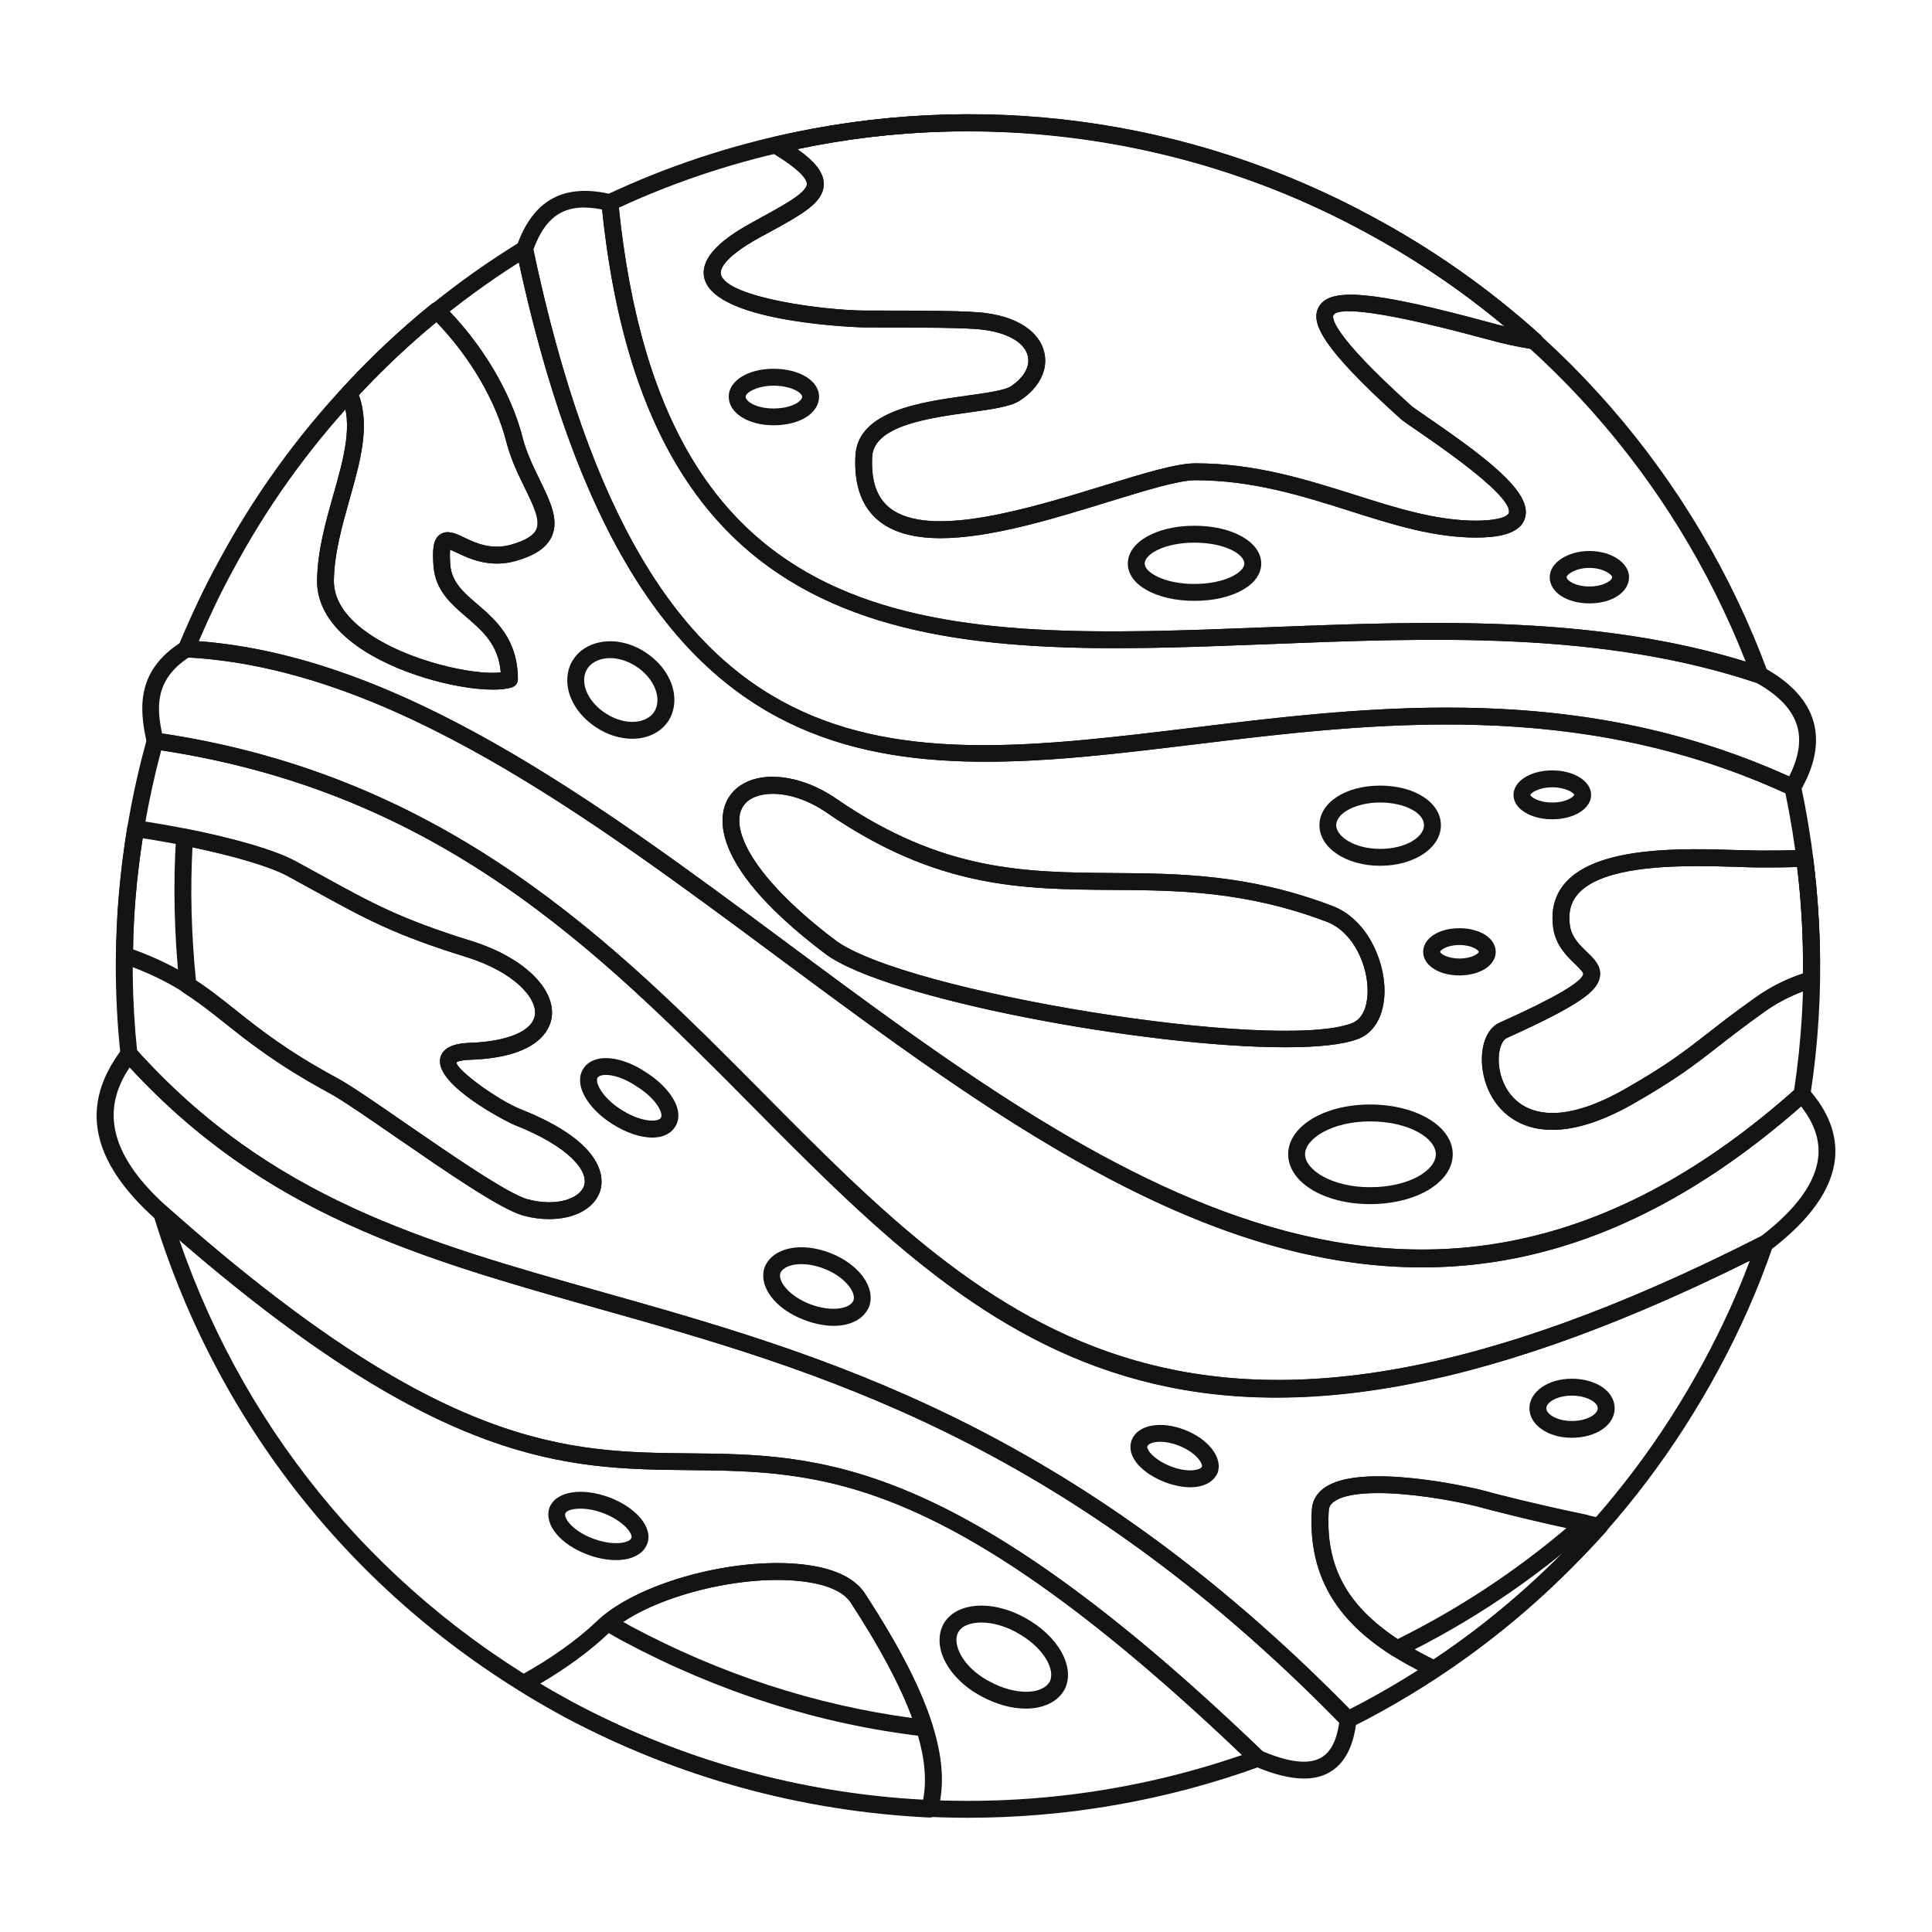 <svg width="16" height="16" viewBox="0 0 16 16" fill="none" xmlns="http://www.w3.org/2000/svg">
<g clip-path="url(#clip0_2_46)">
<path d="M8.017 15.054C6.862 15.054 5.712 14.773 4.675 14.219C3.025 13.329 1.817 11.855 1.273 10.069C1.264 10.039 1.276 10.007 1.302 9.99C1.329 9.973 1.363 9.976 1.386 9.996C3.658 12.016 4.701 12.026 5.71 12.036C6.792 12.046 7.912 12.057 10.465 14.512C10.482 14.529 10.49 14.553 10.485 14.577C10.48 14.6 10.463 14.62 10.44 14.628C9.656 14.913 8.835 15.054 8.017 15.054ZM1.485 10.269C2.05 11.911 3.199 13.264 4.741 14.096C6.445 15.006 8.46 15.164 10.286 14.534C7.832 12.196 6.8 12.186 5.709 12.175C4.703 12.165 3.664 12.155 1.485 10.269ZM11.164 14.311C11.146 14.311 11.128 14.304 11.114 14.29C8.804 11.922 6.756 11.344 4.948 10.835C3.449 10.411 2.153 10.046 1.015 8.775C1.006 8.764 0.999 8.75 0.998 8.735C0.905 7.858 0.979 6.977 1.217 6.117C1.226 6.083 1.258 6.061 1.294 6.067C3.703 6.414 5.095 7.818 6.323 9.056C8.228 10.977 9.874 12.637 14.584 10.238C14.61 10.225 14.64 10.229 14.662 10.247C14.683 10.266 14.691 10.296 14.682 10.323C14.559 10.678 14.411 11.013 14.23 11.347C13.536 12.632 12.487 13.654 11.196 14.303C11.186 14.308 11.175 14.311 11.164 14.311ZM1.135 8.698C2.242 9.926 3.514 10.285 4.986 10.7C6.801 11.212 8.857 11.792 11.178 14.155C12.423 13.518 13.435 12.525 14.107 11.28C14.256 11.005 14.383 10.729 14.491 10.441C9.809 12.77 8.146 11.094 6.224 9.154C4.963 7.883 3.66 6.568 1.335 6.214C1.117 7.031 1.049 7.866 1.135 8.698ZM11.776 10.496C9.902 10.496 8.152 9.196 6.439 7.925C4.851 6.746 3.21 5.528 1.539 5.444C1.516 5.443 1.496 5.43 1.483 5.411C1.471 5.392 1.469 5.368 1.478 5.347C1.598 5.063 1.698 4.853 1.803 4.663C2.386 3.571 3.253 2.65 4.308 2.003C4.327 1.991 4.351 1.989 4.372 1.998C4.393 2.007 4.408 2.026 4.413 2.048C5.368 6.574 7.353 6.332 9.867 6.028C11.385 5.843 13.107 5.634 14.876 6.457C14.896 6.466 14.91 6.484 14.915 6.506C15.097 7.365 15.123 8.229 14.992 9.074C14.99 9.09 14.982 9.105 14.97 9.115C13.859 10.108 12.799 10.496 11.776 10.496ZM1.646 5.31C3.324 5.438 4.949 6.645 6.522 7.813C9.121 9.742 11.807 11.737 14.858 9.028C14.98 8.219 14.956 7.392 14.786 6.569C13.063 5.781 11.375 5.985 9.884 6.166C7.419 6.465 5.288 6.724 4.297 2.174C3.301 2.806 2.482 3.687 1.926 4.729C1.835 4.895 1.747 5.077 1.646 5.31ZM14.574 5.66C14.567 5.66 14.559 5.659 14.552 5.657C13.269 5.226 11.858 5.281 10.493 5.335C7.853 5.438 5.359 5.537 4.981 1.684C4.978 1.655 4.994 1.627 5.021 1.614C7.031 0.668 9.4 0.734 11.358 1.791C12.875 2.604 14.04 3.944 14.64 5.566C14.649 5.592 14.643 5.62 14.624 5.639C14.611 5.653 14.593 5.66 14.574 5.66ZM11.877 5.159C12.754 5.159 13.627 5.224 14.457 5.479C13.856 3.95 12.736 2.688 11.292 1.914C11.292 1.914 11.292 1.914 11.292 1.914C9.387 0.886 7.085 0.814 5.125 1.72C5.505 5.391 7.815 5.299 10.488 5.195C10.948 5.177 11.413 5.159 11.877 5.159Z" fill="#131414"/>
<path d="M7.698 15.052C7.697 15.052 7.696 15.052 7.695 15.052C6.632 15 5.616 14.72 4.675 14.219C4.556 14.153 4.423 14.079 4.3 13.999C4.279 13.986 4.267 13.963 4.268 13.938C4.269 13.914 4.282 13.891 4.304 13.879C4.558 13.739 4.778 13.583 4.939 13.429C5.271 13.112 6.07 12.891 6.65 12.956C6.9 12.984 7.078 13.067 7.163 13.196C7.704 14.033 7.884 14.572 7.766 15C7.757 15.031 7.73 15.052 7.698 15.052ZM4.474 13.943C4.564 13.998 4.657 14.049 4.742 14.096C5.646 14.578 6.622 14.851 7.644 14.909C7.719 14.533 7.532 14.024 7.046 13.273C6.985 13.18 6.842 13.118 6.634 13.095C6.099 13.035 5.337 13.242 5.036 13.53C4.888 13.671 4.696 13.812 4.474 13.943ZM11.877 13.892C11.867 13.892 11.856 13.889 11.846 13.885C11.334 13.635 10.817 13.276 10.864 12.504C10.868 12.432 10.902 12.37 10.963 12.325C11.264 12.101 12.21 12.326 12.25 12.335C12.432 12.385 12.802 12.481 13.26 12.572C13.285 12.577 13.305 12.595 13.313 12.619C13.321 12.643 13.315 12.669 13.298 12.688C12.87 13.159 12.405 13.56 11.915 13.88C11.903 13.888 11.89 13.892 11.877 13.892ZM11.41 12.365C11.251 12.365 11.116 12.385 11.046 12.437C11.018 12.458 11.005 12.481 11.004 12.512C10.963 13.184 11.392 13.503 11.872 13.742C12.308 13.453 12.724 13.098 13.111 12.685C12.705 12.6 12.38 12.516 12.215 12.471C11.996 12.418 11.67 12.365 11.41 12.365ZM4.548 10.096C4.48 10.096 4.408 10.087 4.334 10.067C4.147 10.016 3.688 9.699 3.283 9.42C3.054 9.262 2.839 9.113 2.732 9.055C2.298 8.82 2.064 8.633 1.857 8.468C1.618 8.276 1.429 8.125 1.009 7.976C0.981 7.967 0.963 7.94 0.963 7.91C0.963 7.583 0.993 7.237 1.054 6.851C1.06 6.814 1.096 6.788 1.133 6.793C1.692 6.875 2.218 7.01 2.442 7.129L2.673 7.255C3.09 7.485 3.32 7.611 3.911 7.795C4.331 7.927 4.601 8.186 4.569 8.424C4.555 8.525 4.461 8.759 3.886 8.777C3.798 8.781 3.78 8.798 3.779 8.798C3.785 8.867 4.133 9.116 4.314 9.187C5.035 9.473 4.998 9.777 4.97 9.864C4.922 10.01 4.755 10.096 4.548 10.096ZM1.103 7.862C1.513 8.013 1.713 8.174 1.945 8.359C2.147 8.52 2.375 8.703 2.799 8.932C2.912 8.994 3.121 9.138 3.362 9.305C3.738 9.564 4.207 9.888 4.37 9.932C4.614 9.997 4.803 9.924 4.837 9.82C4.877 9.699 4.715 9.496 4.263 9.317C4.198 9.291 3.608 8.989 3.645 8.769C3.658 8.688 3.738 8.643 3.88 8.637C4.202 8.627 4.412 8.539 4.43 8.405C4.449 8.266 4.259 8.051 3.869 7.928C3.265 7.741 3.031 7.612 2.606 7.378L2.376 7.252C2.177 7.147 1.692 7.021 1.182 6.942C1.131 7.274 1.105 7.576 1.103 7.862ZM12.855 9.357C12.712 9.357 12.606 9.317 12.53 9.268C12.333 9.142 12.26 8.908 12.274 8.731C12.284 8.6 12.338 8.504 12.422 8.468C12.868 8.268 13.1 8.133 13.112 8.067C13.114 8.052 13.073 8.012 13.043 7.983C12.976 7.918 12.883 7.829 12.863 7.683C12.842 7.534 12.877 7.407 12.967 7.307C13.241 7.002 13.959 7.026 14.389 7.04C14.463 7.042 14.529 7.043 14.578 7.044C14.694 7.044 14.817 7.044 14.941 7.037C14.981 7.037 15.009 7.062 15.014 7.098C15.058 7.445 15.077 7.787 15.07 8.115C15.07 8.145 15.05 8.171 15.021 8.18C14.875 8.224 14.744 8.287 14.621 8.373C14.454 8.492 14.337 8.583 14.233 8.664C14.037 8.817 13.882 8.938 13.519 9.145C13.239 9.303 13.022 9.357 12.855 9.357ZM14.057 7.173C13.688 7.173 13.245 7.207 13.071 7.4C13.009 7.469 12.986 7.555 13.001 7.663C13.015 7.761 13.079 7.823 13.14 7.882C13.202 7.941 13.265 8.002 13.249 8.091C13.23 8.203 13.101 8.316 12.479 8.596C12.45 8.608 12.42 8.658 12.413 8.742C12.402 8.877 12.457 9.056 12.605 9.15C12.738 9.235 12.992 9.282 13.45 9.023C13.804 8.822 13.955 8.703 14.147 8.554C14.253 8.471 14.371 8.379 14.541 8.259C14.662 8.173 14.791 8.109 14.931 8.062C14.935 7.776 14.919 7.48 14.883 7.18C14.778 7.184 14.674 7.184 14.574 7.184C14.523 7.184 14.459 7.182 14.384 7.179C14.291 7.176 14.178 7.173 14.057 7.173ZM10.646 8.673C9.495 8.674 7.327 8.271 6.832 7.897C5.793 7.111 5.967 6.696 6.046 6.588C6.202 6.371 6.59 6.383 6.928 6.616C7.805 7.219 8.488 7.224 9.211 7.23C9.766 7.234 10.339 7.238 11.035 7.503C11.317 7.61 11.468 7.948 11.466 8.211C11.464 8.408 11.382 8.555 11.244 8.605C11.119 8.652 10.909 8.673 10.646 8.673ZM6.4 6.574C6.29 6.574 6.203 6.608 6.159 6.67C6.033 6.844 6.218 7.257 6.916 7.785C7.488 8.217 10.567 8.714 11.195 8.474C11.312 8.431 11.326 8.275 11.326 8.21C11.328 7.994 11.209 7.718 10.986 7.633C10.312 7.378 9.752 7.373 9.21 7.37C8.465 7.364 7.761 7.359 6.848 6.731H6.848C6.69 6.622 6.529 6.574 6.4 6.574ZM4.082 5.711C3.788 5.711 3.273 5.581 2.946 5.342C2.734 5.188 2.623 5.003 2.626 4.807C2.629 4.564 2.696 4.326 2.761 4.097C2.847 3.794 2.928 3.508 2.827 3.285C2.816 3.26 2.821 3.23 2.84 3.21C3.066 2.962 3.313 2.729 3.574 2.518C3.601 2.495 3.641 2.497 3.667 2.522C3.984 2.833 4.232 3.245 4.328 3.624C4.36 3.749 4.418 3.869 4.47 3.974C4.556 4.151 4.631 4.304 4.57 4.441C4.528 4.534 4.434 4.599 4.273 4.645C4.056 4.707 3.885 4.626 3.783 4.577C3.766 4.569 3.744 4.559 3.728 4.552C3.726 4.572 3.724 4.609 3.729 4.677C3.74 4.821 3.839 4.906 3.953 5.004C4.103 5.133 4.289 5.293 4.289 5.626C4.289 5.656 4.269 5.682 4.241 5.692C4.202 5.705 4.147 5.711 4.082 5.711ZM2.972 3.272C3.066 3.53 2.983 3.824 2.895 4.135C2.833 4.356 2.768 4.584 2.765 4.809C2.764 4.959 2.852 5.101 3.029 5.23C3.369 5.477 3.928 5.594 4.147 5.569C4.129 5.34 3.999 5.228 3.862 5.11C3.735 5.001 3.605 4.889 3.59 4.687C3.58 4.553 3.586 4.466 3.645 4.426C3.704 4.386 3.772 4.417 3.843 4.451C3.938 4.496 4.068 4.558 4.235 4.51C4.35 4.477 4.419 4.435 4.442 4.384C4.477 4.307 4.415 4.181 4.344 4.036C4.289 3.924 4.228 3.797 4.193 3.658C4.107 3.321 3.892 2.954 3.613 2.666C3.387 2.853 3.172 3.057 2.972 3.272ZM7.79 4.457C7.588 4.457 7.413 4.418 7.286 4.32C7.14 4.206 7.072 4.024 7.084 3.778C7.1 3.403 7.626 3.33 8.011 3.276C8.164 3.255 8.322 3.233 8.372 3.199C8.48 3.127 8.532 3.034 8.512 2.949C8.487 2.84 8.352 2.759 8.151 2.732C8.028 2.712 7.591 2.712 7.167 2.712C7.155 2.712 5.93 2.682 5.834 2.307C5.797 2.159 5.927 2.006 6.233 1.84L6.293 1.807C6.501 1.693 6.68 1.595 6.682 1.524C6.683 1.486 6.633 1.41 6.39 1.262C6.366 1.248 6.353 1.22 6.358 1.192C6.362 1.164 6.383 1.141 6.411 1.134C8.091 0.738 9.848 0.972 11.358 1.791C11.858 2.058 12.328 2.388 12.755 2.772C12.778 2.792 12.785 2.826 12.771 2.854C12.758 2.882 12.728 2.897 12.697 2.893C12.566 2.872 12.438 2.844 12.306 2.807C11.268 2.526 11.07 2.563 11.043 2.609C11.033 2.629 11.015 2.754 11.686 3.359C11.705 3.376 11.767 3.418 11.838 3.467C12.384 3.841 12.688 4.096 12.629 4.291C12.585 4.433 12.379 4.451 12.227 4.452C11.873 4.452 11.535 4.345 11.177 4.231C10.782 4.106 10.373 3.977 9.899 3.977C9.762 3.977 9.495 4.059 9.186 4.154C8.732 4.294 8.205 4.457 7.79 4.457ZM6.604 1.235C6.759 1.346 6.824 1.435 6.822 1.528C6.818 1.679 6.646 1.773 6.36 1.93L6.3 1.962C5.966 2.144 5.963 2.246 5.97 2.273C6.019 2.467 6.842 2.572 7.167 2.572C7.616 2.572 8.04 2.572 8.171 2.594C8.43 2.628 8.609 2.749 8.648 2.918C8.682 3.061 8.608 3.21 8.45 3.315C8.374 3.367 8.222 3.388 8.03 3.415C7.694 3.461 7.235 3.525 7.223 3.784C7.213 3.985 7.262 4.124 7.372 4.209C7.702 4.465 8.535 4.208 9.144 4.021C9.465 3.922 9.741 3.837 9.9 3.837C10.394 3.837 10.814 3.97 11.22 4.098C11.567 4.208 11.895 4.312 12.226 4.312C12.474 4.31 12.494 4.253 12.495 4.25C12.522 4.16 12.275 3.936 11.759 3.582C11.675 3.524 11.618 3.486 11.593 3.463C10.94 2.874 10.852 2.669 10.921 2.543C11.012 2.376 11.37 2.409 12.342 2.672C12.383 2.684 12.423 2.694 12.463 2.703C12.098 2.4 11.706 2.135 11.292 1.914C11.292 1.914 11.292 1.914 11.292 1.914C9.86 1.137 8.202 0.898 6.604 1.235Z" fill="#131414"/>
<path d="M7.657 14.381C7.654 14.381 7.651 14.381 7.649 14.38C6.788 14.28 5.95 14.014 5.157 13.59L5.117 13.568C5.077 13.545 5.034 13.522 4.996 13.494C4.978 13.482 4.967 13.462 4.967 13.44C4.966 13.418 4.975 13.398 4.992 13.384C5.361 13.077 6.161 12.88 6.707 12.964C6.931 12.998 7.085 13.076 7.163 13.197C7.446 13.628 7.629 13.985 7.723 14.29C7.73 14.313 7.725 14.337 7.71 14.355C7.697 14.371 7.677 14.381 7.657 14.381ZM5.161 13.432C5.169 13.437 5.177 13.441 5.185 13.445L5.225 13.468C5.966 13.864 6.75 14.12 7.555 14.228C7.457 13.959 7.286 13.639 7.046 13.273C6.991 13.188 6.867 13.129 6.686 13.102C6.22 13.03 5.527 13.186 5.161 13.432ZM11.569 13.724C11.556 13.724 11.543 13.72 11.531 13.713C11.199 13.497 10.823 13.165 10.864 12.504C10.868 12.432 10.902 12.37 10.963 12.325C11.264 12.101 12.21 12.326 12.25 12.335C12.403 12.376 12.722 12.457 13.142 12.545C13.168 12.55 13.188 12.569 13.195 12.595C13.202 12.621 13.194 12.648 13.174 12.665C12.696 13.087 12.167 13.441 11.6 13.717C11.591 13.722 11.58 13.724 11.569 13.724ZM11.41 12.365C11.251 12.365 11.116 12.385 11.046 12.437C11.018 12.458 11.005 12.481 11.004 12.512C10.975 12.966 11.146 13.286 11.575 13.574C12.075 13.326 12.546 13.017 12.976 12.652C12.62 12.576 12.352 12.507 12.215 12.471C11.996 12.418 11.67 12.365 11.41 12.365ZM4.548 10.096C4.48 10.096 4.408 10.087 4.334 10.067C4.147 10.016 3.688 9.699 3.283 9.42C3.054 9.262 2.839 9.113 2.732 9.055C2.3 8.821 2.065 8.635 1.858 8.47C1.741 8.378 1.64 8.298 1.519 8.221C1.501 8.21 1.489 8.19 1.487 8.169C1.442 7.734 1.433 7.316 1.459 6.927C1.46 6.907 1.47 6.889 1.486 6.877C1.502 6.864 1.523 6.86 1.543 6.864C1.842 6.924 2.24 7.02 2.442 7.129L2.673 7.255C3.09 7.485 3.32 7.611 3.911 7.795C4.331 7.927 4.601 8.186 4.569 8.424C4.555 8.525 4.461 8.759 3.886 8.777C3.798 8.781 3.78 8.798 3.78 8.798C3.785 8.867 4.133 9.116 4.314 9.187C5.035 9.473 4.998 9.777 4.97 9.864C4.922 10.01 4.755 10.096 4.548 10.096ZM1.623 8.122C1.738 8.197 1.839 8.277 1.945 8.361C2.147 8.522 2.377 8.704 2.799 8.932C2.912 8.994 3.121 9.138 3.362 9.305C3.738 9.564 4.207 9.888 4.37 9.932C4.614 9.997 4.803 9.924 4.837 9.82C4.877 9.699 4.715 9.496 4.263 9.317C4.198 9.292 3.608 8.989 3.645 8.769C3.658 8.688 3.738 8.643 3.88 8.637C4.202 8.627 4.412 8.539 4.43 8.405C4.449 8.266 4.259 8.051 3.869 7.928C3.265 7.741 3.031 7.612 2.606 7.378L2.376 7.252C2.24 7.178 1.963 7.096 1.594 7.017C1.575 7.365 1.584 7.736 1.623 8.122ZM12.855 9.357C12.712 9.357 12.606 9.317 12.53 9.268C12.333 9.142 12.26 8.908 12.274 8.731C12.284 8.6 12.338 8.504 12.422 8.468C12.868 8.268 13.1 8.133 13.112 8.067C13.114 8.052 13.073 8.012 13.043 7.983C12.976 7.918 12.883 7.829 12.863 7.683C12.842 7.534 12.877 7.407 12.967 7.307C13.241 7.002 13.959 7.026 14.389 7.04C14.463 7.042 14.529 7.043 14.578 7.044C14.694 7.044 14.817 7.044 14.941 7.037C14.981 7.037 15.009 7.062 15.014 7.098C15.058 7.445 15.077 7.787 15.07 8.115C15.07 8.145 15.05 8.171 15.021 8.18C14.875 8.224 14.744 8.287 14.621 8.373C14.454 8.492 14.337 8.583 14.233 8.664C14.037 8.817 13.882 8.938 13.519 9.145C13.239 9.303 13.022 9.357 12.855 9.357ZM14.057 7.173C13.688 7.173 13.245 7.207 13.071 7.4C13.009 7.469 12.986 7.555 13.001 7.663C13.015 7.761 13.079 7.823 13.14 7.882C13.202 7.941 13.265 8.002 13.249 8.091C13.23 8.203 13.101 8.316 12.479 8.596C12.45 8.608 12.42 8.658 12.413 8.742C12.402 8.877 12.457 9.056 12.605 9.15C12.738 9.235 12.992 9.282 13.45 9.023C13.804 8.822 13.956 8.703 14.147 8.554C14.253 8.471 14.371 8.379 14.541 8.259C14.662 8.173 14.791 8.109 14.931 8.062C14.935 7.776 14.919 7.48 14.883 7.18C14.778 7.184 14.674 7.184 14.574 7.184C14.523 7.184 14.459 7.182 14.384 7.179C14.291 7.176 14.178 7.173 14.057 7.173ZM10.646 8.673C9.495 8.674 7.327 8.271 6.832 7.897C5.793 7.111 5.967 6.696 6.046 6.588C6.202 6.371 6.59 6.383 6.928 6.616C7.805 7.219 8.488 7.224 9.211 7.23C9.766 7.234 10.339 7.238 11.035 7.503C11.317 7.61 11.468 7.948 11.466 8.211C11.464 8.408 11.382 8.555 11.244 8.605C11.119 8.652 10.909 8.673 10.646 8.673ZM6.4 6.574C6.29 6.574 6.203 6.608 6.159 6.67C6.033 6.844 6.218 7.257 6.916 7.785C7.488 8.217 10.567 8.714 11.195 8.474C11.312 8.431 11.326 8.275 11.326 8.21C11.328 7.994 11.209 7.718 10.986 7.633C10.312 7.378 9.752 7.373 9.21 7.37C8.465 7.364 7.761 7.359 6.848 6.731H6.848C6.69 6.622 6.529 6.574 6.4 6.574ZM4.082 5.711C3.788 5.711 3.273 5.581 2.946 5.342C2.734 5.188 2.623 5.003 2.626 4.807C2.629 4.564 2.696 4.326 2.761 4.097C2.847 3.794 2.928 3.508 2.827 3.285C2.816 3.26 2.821 3.23 2.84 3.21C3.066 2.962 3.313 2.729 3.574 2.518C3.601 2.495 3.641 2.497 3.667 2.522C3.984 2.833 4.232 3.245 4.328 3.624C4.36 3.749 4.418 3.869 4.47 3.974C4.556 4.151 4.631 4.304 4.57 4.441C4.528 4.534 4.434 4.599 4.273 4.645C4.056 4.707 3.885 4.626 3.783 4.577C3.766 4.569 3.744 4.559 3.728 4.552C3.726 4.572 3.724 4.609 3.729 4.677C3.74 4.821 3.839 4.906 3.953 5.004C4.103 5.133 4.289 5.293 4.289 5.626C4.289 5.656 4.269 5.682 4.241 5.692C4.202 5.705 4.147 5.711 4.082 5.711ZM2.972 3.272C3.066 3.53 2.983 3.824 2.895 4.135C2.833 4.356 2.768 4.584 2.765 4.809C2.764 4.959 2.852 5.101 3.029 5.23C3.369 5.477 3.928 5.594 4.147 5.569C4.129 5.34 3.999 5.228 3.862 5.11C3.735 5.001 3.605 4.889 3.59 4.687C3.58 4.553 3.586 4.466 3.645 4.426C3.704 4.386 3.772 4.417 3.843 4.451C3.938 4.496 4.068 4.558 4.235 4.51C4.35 4.477 4.419 4.435 4.442 4.384C4.477 4.307 4.415 4.181 4.344 4.036C4.289 3.924 4.228 3.797 4.193 3.658C4.107 3.321 3.892 2.954 3.613 2.666C3.387 2.853 3.172 3.057 2.972 3.272ZM7.79 4.457C7.588 4.457 7.413 4.418 7.286 4.32C7.14 4.206 7.072 4.024 7.084 3.778C7.1 3.402 7.626 3.33 8.011 3.276C8.164 3.255 8.322 3.233 8.372 3.199C8.48 3.127 8.532 3.034 8.512 2.949C8.487 2.84 8.352 2.759 8.151 2.732C8.028 2.712 7.591 2.712 7.167 2.712C7.155 2.712 5.93 2.682 5.834 2.307C5.797 2.159 5.927 2.006 6.233 1.84L6.293 1.807C6.501 1.693 6.68 1.595 6.682 1.524C6.683 1.486 6.633 1.41 6.39 1.262C6.366 1.248 6.353 1.22 6.358 1.192C6.362 1.164 6.383 1.141 6.411 1.134C8.091 0.738 9.848 0.972 11.358 1.791C11.858 2.058 12.328 2.388 12.755 2.772C12.778 2.792 12.785 2.826 12.771 2.854C12.758 2.882 12.728 2.897 12.697 2.893C12.566 2.872 12.438 2.844 12.306 2.807C11.268 2.526 11.07 2.563 11.043 2.609C11.033 2.629 11.015 2.754 11.686 3.359C11.705 3.376 11.767 3.418 11.838 3.467C12.384 3.841 12.688 4.096 12.629 4.291C12.585 4.433 12.379 4.451 12.227 4.452C11.873 4.452 11.535 4.345 11.177 4.231C10.782 4.106 10.373 3.977 9.899 3.977C9.762 3.977 9.495 4.059 9.186 4.154C8.732 4.294 8.205 4.457 7.79 4.457ZM6.604 1.235C6.759 1.346 6.824 1.435 6.822 1.528C6.818 1.679 6.646 1.773 6.36 1.93L6.3 1.962C5.966 2.144 5.963 2.246 5.97 2.273C6.019 2.467 6.842 2.572 7.167 2.572C7.616 2.572 8.04 2.572 8.171 2.594C8.43 2.628 8.609 2.749 8.648 2.918C8.682 3.061 8.608 3.21 8.45 3.315C8.374 3.367 8.222 3.388 8.03 3.415C7.694 3.461 7.235 3.525 7.223 3.784C7.213 3.985 7.262 4.124 7.372 4.209C7.702 4.465 8.535 4.208 9.144 4.021C9.465 3.922 9.741 3.837 9.9 3.837C10.394 3.837 10.814 3.97 11.22 4.098C11.567 4.208 11.895 4.312 12.226 4.312C12.474 4.31 12.494 4.253 12.495 4.25C12.522 4.16 12.275 3.936 11.759 3.582C11.674 3.524 11.618 3.486 11.593 3.463C10.94 2.874 10.852 2.669 10.921 2.543C11.012 2.376 11.37 2.409 12.342 2.672C12.383 2.684 12.423 2.694 12.463 2.703C12.098 2.4 11.706 2.135 11.292 1.914C11.292 1.914 11.292 1.914 11.292 1.914C9.86 1.137 8.202 0.898 6.604 1.235Z" fill="#131414"/>
<path d="M10.798 14.729C10.684 14.729 10.548 14.695 10.389 14.627C10.381 14.623 10.374 14.618 10.368 14.613C7.855 12.196 6.812 12.186 5.709 12.175C4.674 12.165 3.604 12.155 1.293 10.101C0.748 9.615 0.656 9.152 1.012 8.686C1.025 8.669 1.044 8.659 1.065 8.658C1.09 8.659 1.106 8.666 1.119 8.681C2.23 9.922 3.507 10.283 4.986 10.7C6.81 11.215 8.878 11.798 11.214 14.192C11.229 14.207 11.236 14.228 11.234 14.248C11.211 14.46 11.137 14.604 11.013 14.676C10.952 14.712 10.881 14.729 10.798 14.729ZM10.456 14.503C10.678 14.597 10.841 14.615 10.943 14.555C11.021 14.51 11.07 14.412 11.091 14.266C8.79 11.918 6.749 11.342 4.948 10.835C3.474 10.419 2.198 10.058 1.074 8.839C0.904 9.094 0.801 9.475 1.386 9.996C3.658 12.016 4.701 12.026 5.71 12.036C6.791 12.046 7.909 12.057 10.456 14.503ZM10.57 11.573C8.622 11.573 7.478 10.42 6.224 9.154C4.952 7.872 3.637 6.546 1.274 6.205C1.246 6.201 1.222 6.179 1.216 6.151C1.148 5.855 1.135 5.549 1.505 5.315C1.517 5.307 1.532 5.304 1.546 5.304C3.26 5.39 4.918 6.622 6.522 7.812C9.126 9.746 11.818 11.745 14.877 9.011C14.891 8.999 14.909 8.993 14.927 8.993C14.946 8.995 14.963 9.003 14.976 9.017C15.142 9.203 15.216 9.398 15.197 9.594C15.172 9.847 14.991 10.103 14.658 10.356C12.952 11.225 11.64 11.573 10.57 11.573ZM1.342 6.074C3.722 6.432 5.103 7.826 6.323 9.056C8.228 10.977 9.874 12.637 14.584 10.238C14.874 10.016 15.037 9.793 15.058 9.581C15.072 9.44 15.025 9.303 14.916 9.163C11.795 11.901 9.073 9.88 6.439 7.925C4.859 6.751 3.225 5.539 1.562 5.445C1.288 5.627 1.294 5.846 1.342 6.074ZM14.847 6.59C14.837 6.59 14.827 6.588 14.817 6.583C13.084 5.778 11.384 5.984 9.884 6.166C7.401 6.467 5.258 6.728 4.276 2.077C4.273 2.064 4.274 2.051 4.279 2.039C4.414 1.654 4.671 1.514 5.067 1.61C5.096 1.617 5.117 1.641 5.12 1.671C5.485 5.392 7.803 5.3 10.488 5.195C11.865 5.141 13.29 5.085 14.596 5.524C14.6 5.526 14.604 5.527 14.608 5.529C14.832 5.652 14.971 5.804 15.02 5.981C15.067 6.153 15.029 6.346 14.907 6.555C14.894 6.577 14.871 6.59 14.847 6.59ZM11.985 5.86C12.897 5.86 13.849 5.992 14.817 6.43C14.895 6.276 14.918 6.138 14.885 6.018C14.847 5.881 14.733 5.759 14.546 5.655C13.265 5.225 11.856 5.281 10.493 5.335C7.864 5.438 5.381 5.535 4.986 1.735C4.691 1.676 4.525 1.775 4.417 2.067C5.374 6.573 7.357 6.332 9.867 6.028C10.537 5.946 11.248 5.86 11.985 5.86Z" fill="#131414"/>
<path d="M11.43 7.17C11.148 7.17 10.927 7.022 10.927 6.834C10.927 6.647 11.143 6.506 11.43 6.506C11.717 6.506 11.933 6.647 11.933 6.834C11.933 7.022 11.712 7.17 11.43 7.17ZM11.43 6.646C11.233 6.646 11.066 6.732 11.066 6.834C11.066 6.927 11.216 7.03 11.43 7.03C11.647 7.03 11.793 6.929 11.793 6.834C11.793 6.73 11.63 6.646 11.43 6.646Z" fill="#131414"/>
<path d="M12.855 6.785C12.675 6.785 12.534 6.697 12.534 6.583C12.534 6.469 12.675 6.38 12.855 6.38C13.035 6.38 13.177 6.469 13.177 6.583C13.177 6.697 13.035 6.785 12.855 6.785ZM12.855 6.52C12.746 6.52 12.678 6.565 12.673 6.584C12.677 6.598 12.738 6.646 12.855 6.646C12.972 6.646 13.034 6.598 13.037 6.582C13.033 6.565 12.964 6.52 12.855 6.52Z" fill="#131414"/>
<path d="M9.892 4.976C9.578 4.976 9.34 4.844 9.34 4.668C9.34 4.489 9.578 4.354 9.892 4.354C10.207 4.354 10.445 4.489 10.445 4.668C10.445 4.844 10.207 4.976 9.892 4.976ZM9.892 4.494C9.649 4.494 9.48 4.586 9.48 4.668C9.48 4.738 9.637 4.836 9.892 4.836C10.148 4.836 10.305 4.738 10.305 4.668C10.305 4.586 10.136 4.494 9.892 4.494Z" fill="#131414"/>
<path d="M13.163 4.997C12.975 4.997 12.834 4.904 12.834 4.78C12.834 4.661 12.982 4.563 13.163 4.563C13.344 4.563 13.491 4.661 13.491 4.78C13.491 4.904 13.35 4.997 13.163 4.997ZM13.163 4.703C13.049 4.703 12.974 4.758 12.974 4.78C12.974 4.807 13.046 4.857 13.163 4.857C13.28 4.857 13.351 4.807 13.351 4.78C13.351 4.758 13.276 4.703 13.163 4.703Z" fill="#131414"/>
<path d="M12.086 8.078C11.915 8.078 11.786 7.994 11.786 7.883C11.786 7.771 11.915 7.687 12.086 7.687C12.258 7.687 12.387 7.771 12.387 7.883C12.387 7.994 12.258 8.078 12.086 8.078ZM12.086 7.826C11.985 7.826 11.928 7.868 11.926 7.883C11.928 7.897 11.986 7.938 12.086 7.938C12.188 7.938 12.245 7.897 12.247 7.883C12.245 7.868 12.188 7.826 12.086 7.826Z" fill="#131414"/>
<path d="M11.346 9.972C10.966 9.972 10.668 9.791 10.668 9.559C10.668 9.328 10.966 9.147 11.346 9.147C11.73 9.147 12.031 9.328 12.031 9.559C12.031 9.791 11.73 9.972 11.346 9.972ZM11.346 9.287C11.029 9.287 10.808 9.431 10.808 9.559C10.808 9.688 11.029 9.832 11.346 9.832C11.672 9.832 11.891 9.691 11.891 9.559C11.891 9.428 11.672 9.287 11.346 9.287Z" fill="#131414"/>
<path d="M5.236 6.118C5.137 6.118 5.034 6.087 4.942 6.027C4.82 5.949 4.733 5.834 4.706 5.711C4.687 5.621 4.701 5.532 4.747 5.462C4.794 5.39 4.871 5.339 4.963 5.32C5.086 5.294 5.223 5.323 5.34 5.399C5.561 5.539 5.648 5.789 5.536 5.97C5.489 6.041 5.415 6.09 5.325 6.109C5.296 6.115 5.266 6.118 5.236 6.118ZM5.052 5.45C5.032 5.45 5.011 5.452 4.992 5.457C4.953 5.465 4.898 5.486 4.864 5.538C4.832 5.588 4.835 5.643 4.843 5.681C4.862 5.767 4.927 5.852 5.018 5.909C5.107 5.967 5.21 5.991 5.296 5.972C5.334 5.964 5.386 5.944 5.418 5.895C5.487 5.784 5.418 5.614 5.265 5.517C5.264 5.517 5.264 5.517 5.264 5.516C5.198 5.474 5.122 5.45 5.052 5.45Z" fill="#131414"/>
<path d="M6.406 3.522C6.195 3.522 6.035 3.42 6.035 3.285C6.035 3.153 6.195 3.054 6.406 3.054C6.621 3.054 6.783 3.153 6.783 3.285C6.783 3.422 6.624 3.522 6.406 3.522ZM6.406 3.194C6.265 3.194 6.175 3.254 6.175 3.285C6.175 3.325 6.265 3.383 6.406 3.383C6.551 3.383 6.643 3.325 6.643 3.285C6.643 3.253 6.553 3.194 6.406 3.194Z" fill="#131414"/>
<path d="M5.402 9.421C5.305 9.421 5.185 9.381 5.075 9.311C4.936 9.225 4.833 9.103 4.809 8.993C4.798 8.939 4.805 8.889 4.831 8.85C4.856 8.81 4.9 8.781 4.955 8.769C5.062 8.746 5.213 8.788 5.347 8.879C5.488 8.966 5.589 9.086 5.613 9.192C5.624 9.245 5.617 9.294 5.59 9.333C5.566 9.372 5.524 9.401 5.469 9.414C5.448 9.418 5.426 9.421 5.402 9.421ZM5.018 8.902C5.005 8.902 4.994 8.903 4.985 8.905C4.967 8.909 4.955 8.916 4.949 8.925C4.943 8.934 4.943 8.947 4.946 8.963C4.959 9.023 5.027 9.117 5.15 9.193C5.27 9.269 5.38 9.29 5.438 9.277C5.455 9.273 5.467 9.267 5.473 9.257C5.48 9.246 5.478 9.23 5.476 9.222C5.464 9.165 5.396 9.073 5.272 8.997C5.271 8.997 5.27 8.996 5.269 8.995C5.172 8.929 5.079 8.902 5.018 8.902Z" fill="#131414"/>
<path d="M6.904 10.98C6.829 10.98 6.746 10.964 6.66 10.931C6.418 10.84 6.277 10.651 6.333 10.493C6.399 10.333 6.63 10.283 6.871 10.375C7.111 10.466 7.255 10.661 7.198 10.82C7.155 10.924 7.044 10.98 6.904 10.98ZM6.636 10.469C6.547 10.469 6.482 10.498 6.463 10.543C6.44 10.61 6.535 10.734 6.71 10.801C6.888 10.868 7.039 10.839 7.068 10.77C7.092 10.7 6.993 10.57 6.821 10.505C6.754 10.48 6.691 10.469 6.636 10.469Z" fill="#131414"/>
<path d="M9.856 12.317C9.792 12.317 9.719 12.302 9.643 12.273C9.513 12.222 9.413 12.14 9.377 12.055C9.358 12.01 9.357 11.964 9.374 11.922C9.425 11.799 9.614 11.764 9.813 11.842H9.813C10.009 11.919 10.126 12.071 10.085 12.195C10.051 12.275 9.966 12.317 9.856 12.317ZM9.609 11.94C9.549 11.94 9.51 11.958 9.503 11.976C9.5 11.982 9.501 11.99 9.506 12.001C9.523 12.041 9.588 12.101 9.694 12.143C9.84 12.2 9.942 12.174 9.954 12.146C9.962 12.12 9.905 12.028 9.762 11.972C9.703 11.949 9.651 11.94 9.609 11.94Z" fill="#131414"/>
<path d="M13.016 11.907C12.82 11.907 12.666 11.8 12.666 11.663C12.666 11.526 12.82 11.418 13.016 11.418C13.219 11.418 13.372 11.523 13.372 11.663C13.372 11.802 13.219 11.907 13.016 11.907ZM13.016 11.558C12.896 11.558 12.806 11.613 12.806 11.663C12.806 11.712 12.896 11.768 13.016 11.768C13.143 11.768 13.232 11.712 13.232 11.663C13.232 11.613 13.14 11.558 13.016 11.558Z" fill="#131414"/>
<path d="M5.102 12.92C5.029 12.92 4.947 12.905 4.865 12.874C4.637 12.789 4.502 12.622 4.551 12.485C4.603 12.351 4.816 12.315 5.047 12.401C5.047 12.401 5.047 12.401 5.048 12.401C5.276 12.489 5.41 12.654 5.36 12.785C5.344 12.829 5.309 12.866 5.258 12.889C5.215 12.91 5.161 12.92 5.102 12.92ZM4.806 12.494C4.736 12.494 4.69 12.512 4.682 12.533C4.667 12.577 4.749 12.682 4.914 12.743C5.04 12.79 5.148 12.787 5.199 12.763C5.21 12.758 5.225 12.749 5.229 12.736C5.243 12.701 5.162 12.595 4.998 12.532C4.925 12.504 4.859 12.494 4.806 12.494Z" fill="#131414"/>
<path d="M8.494 14.15C8.382 14.15 8.256 14.117 8.133 14.051C7.969 13.966 7.843 13.831 7.798 13.69C7.771 13.604 7.776 13.522 7.811 13.454C7.846 13.388 7.908 13.34 7.99 13.316C8.133 13.273 8.319 13.304 8.487 13.397C8.767 13.549 8.911 13.812 8.815 13.994C8.757 14.097 8.637 14.15 8.494 14.15ZM8.128 13.437C8.093 13.437 8.06 13.441 8.03 13.45C7.998 13.459 7.956 13.479 7.935 13.519C7.912 13.562 7.921 13.613 7.932 13.647C7.965 13.753 8.067 13.86 8.199 13.927C8.404 14.039 8.629 14.038 8.693 13.927C8.743 13.831 8.646 13.643 8.42 13.52C8.42 13.52 8.419 13.52 8.419 13.519C8.323 13.466 8.218 13.437 8.128 13.437Z" fill="#131414"/>
</g>
<defs>
<clipPath id="clip0_2_46">
<rect width="16" height="16" fill="white"/>
</clipPath>
</defs>
</svg>
